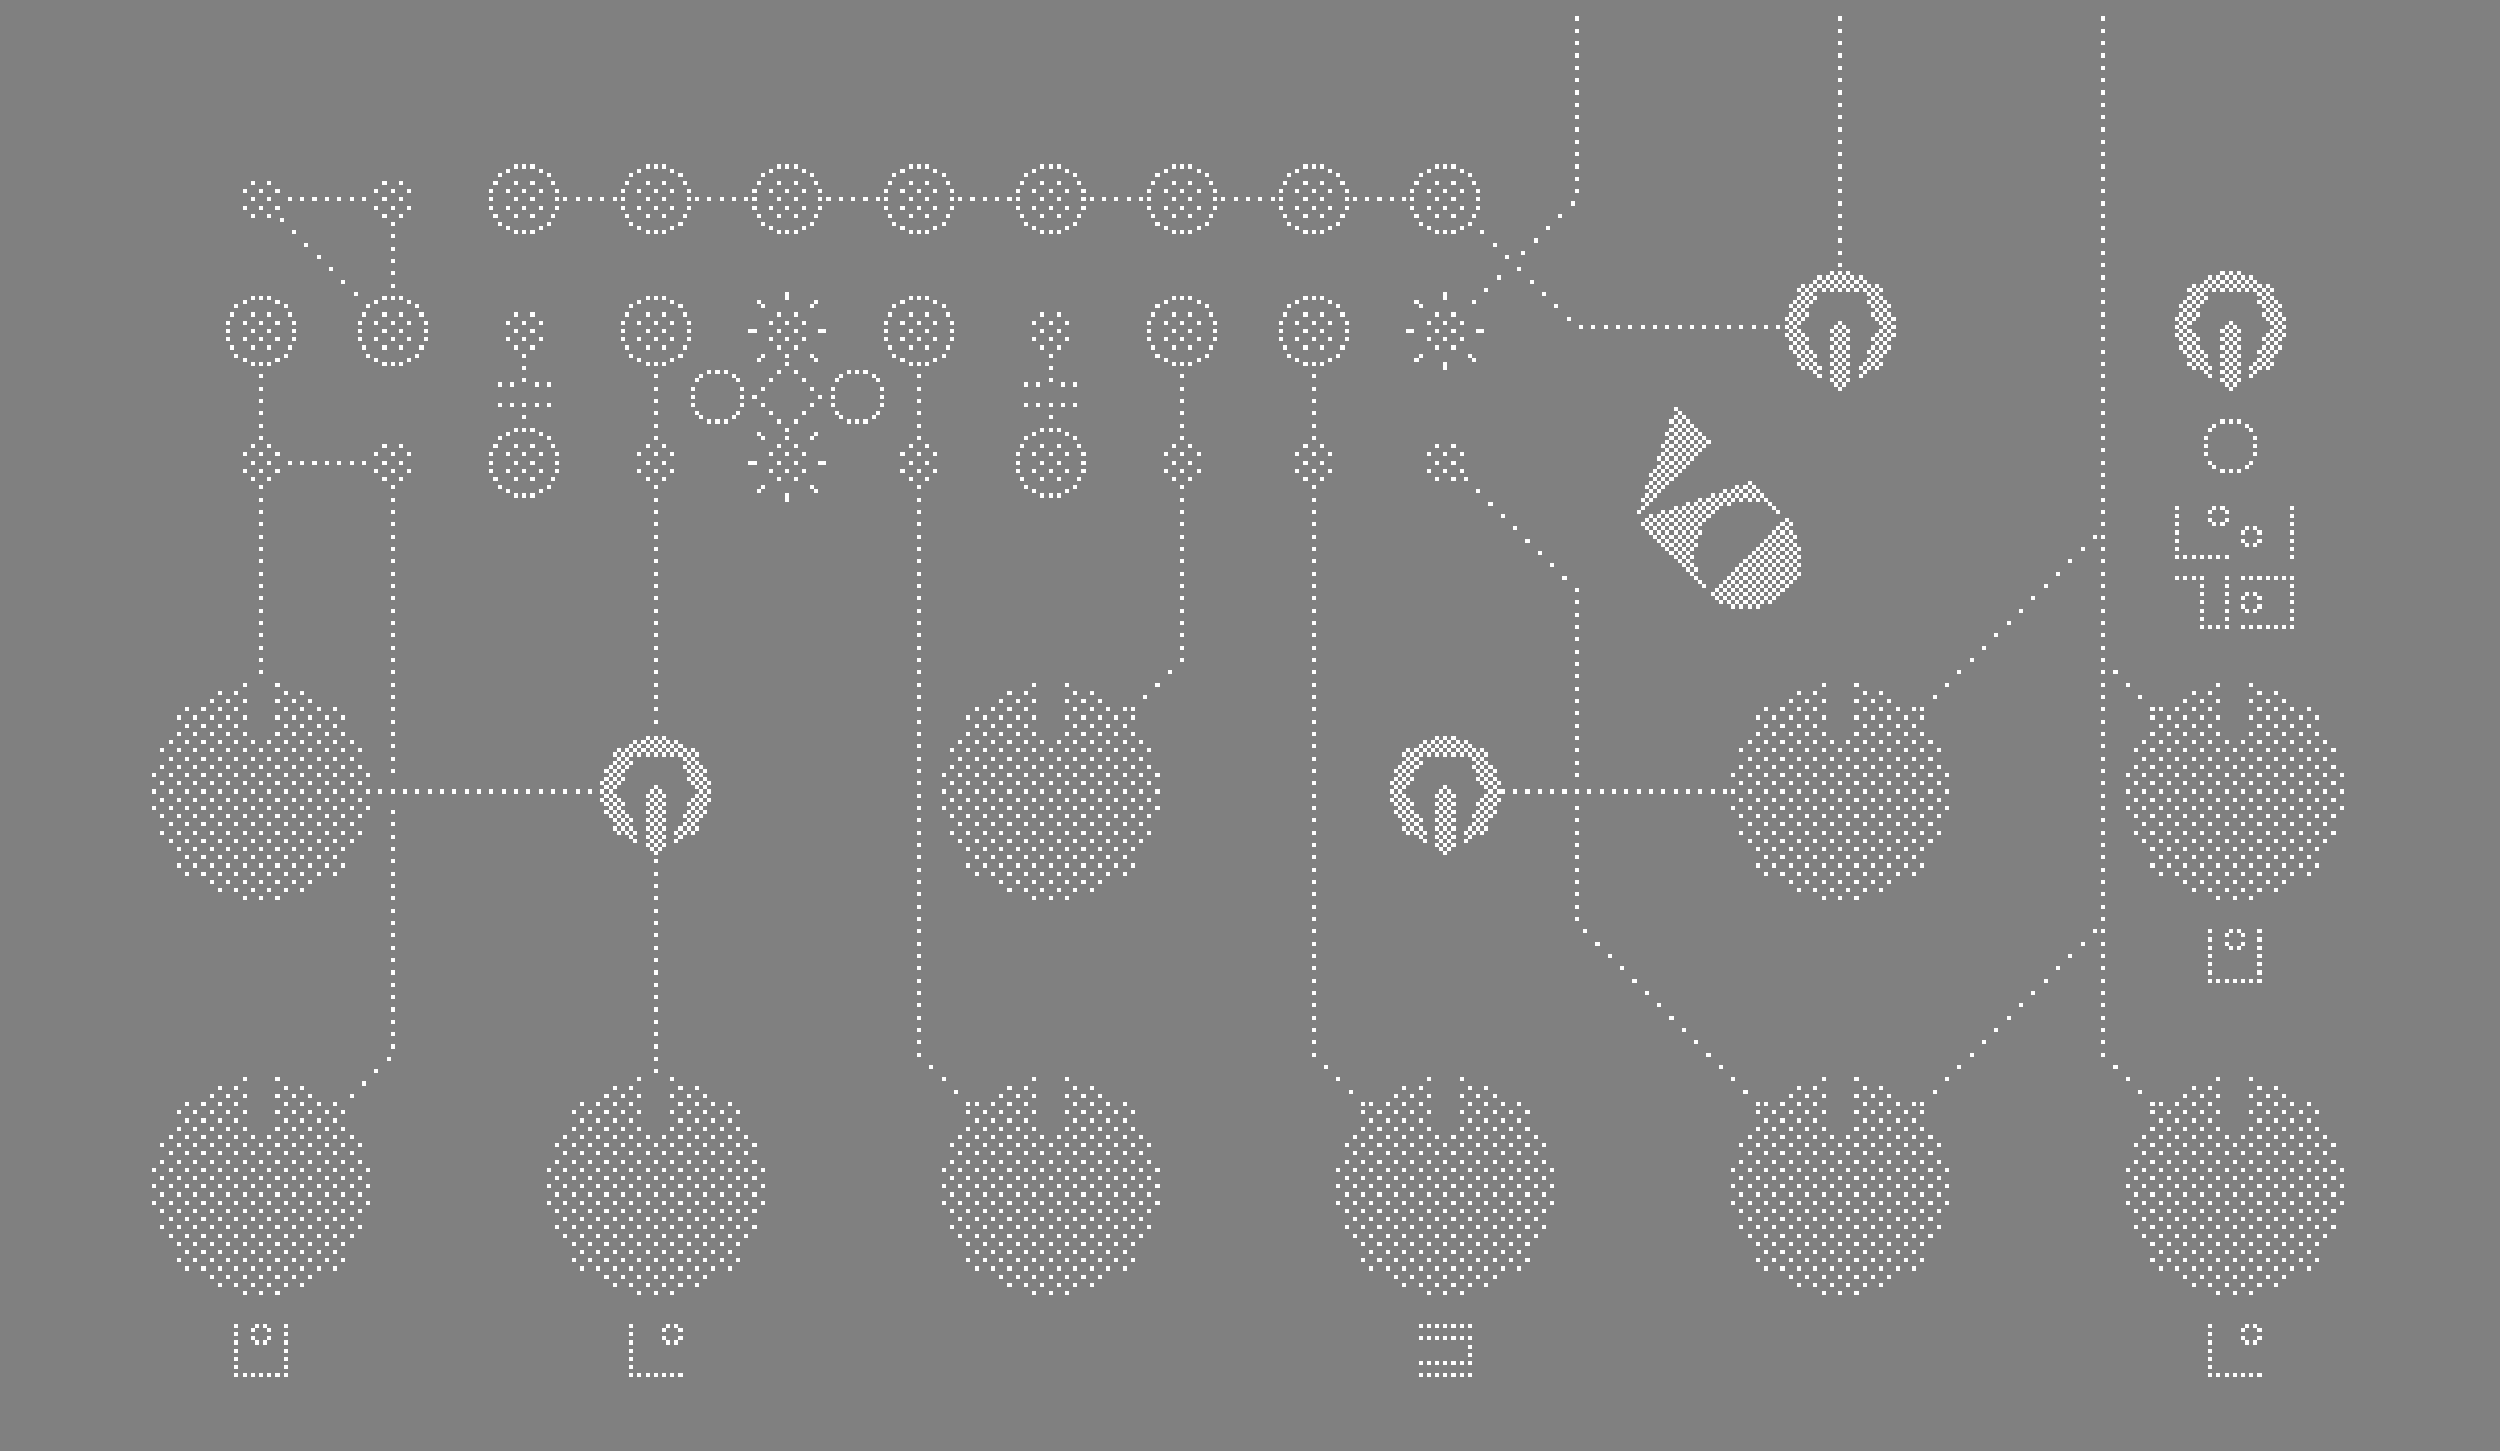 <svg xmlns="http://www.w3.org/2000/svg" viewBox="0 -0.5 608 353" shape-rendering="crispEdges">
<rect x="0" y="-0.5" width="608" height="353" fill="#808080" stroke="none"/>
<path stroke="#ffffff" d="M383 4h1M447 4h1M511 4h1M383 7h1M447 7h1M511 7h1M383 10h1M447 10h1M511 10h1M383 13h1M447 13h1M511 13h1M383 16h1M447 16h1M511 16h1M383 19h1M447 19h1M511 19h1M383 22h1M447 22h1M511 22h1M383 25h1M447 25h1M511 25h1M383 28h1M447 28h1M511 28h1M383 31h1M447 31h1M511 31h1M383 34h1M447 34h1M511 34h1M383 37h1M447 37h1M511 37h1M125 40h1M127 40h1M129 40h1M157 40h1M159 40h1M161 40h1M189 40h1M191 40h1M193 40h1M221 40h1M223 40h1M225 40h1M253 40h1M255 40h1M257 40h1M285 40h1M287 40h1M289 40h1M317 40h1M319 40h1M321 40h1M349 40h1M351 40h1M353 40h1M383 40h1M447 40h1M511 40h1M123 41h1M131 41h1M155 41h1M163 41h1M187 41h1M195 41h1M219 41h1M227 41h1M251 41h1M259 41h1M283 41h1M291 41h1M315 41h1M323 41h1M347 41h1M355 41h1M121 42h1M133 42h1M153 42h1M165 42h1M185 42h1M197 42h1M217 42h1M229 42h1M249 42h1M261 42h1M281 42h1M293 42h1M313 42h1M325 42h1M345 42h1M357 42h1M383 43h1M447 43h1M511 43h1M61 44h1M65 44h1M93 44h1M97 44h1M120 44h1M125 44h1M129 44h1M134 44h1M152 44h1M157 44h1M161 44h1M166 44h1M184 44h1M189 44h1M193 44h1M198 44h1M216 44h1M221 44h1M225 44h1M230 44h1M248 44h1M253 44h1M257 44h1M262 44h1M280 44h1M285 44h1M289 44h1M294 44h1M312 44h1M317 44h1M321 44h1M326 44h1M344 44h1M349 44h1M353 44h1M358 44h1M59 46h1M63 46h1M67 46h1M91 46h1M95 46h1M99 46h1M119 46h1M123 46h1M127 46h1M131 46h1M135 46h1M151 46h1M155 46h1M159 46h1M163 46h1M167 46h1M183 46h1M187 46h1M191 46h1M195 46h1M199 46h1M215 46h1M219 46h1M223 46h1M227 46h1M231 46h1M247 46h1M251 46h1M255 46h1M259 46h1M263 46h1M279 46h1M283 46h1M287 46h1M291 46h1M295 46h1M311 46h1M315 46h1M319 46h1M323 46h1M327 46h1M343 46h1M347 46h1M351 46h1M355 46h1M359 46h1M383 46h1M447 46h1M511 46h1M61 48h1M65 48h1M70 48h1M73 48h1M76 48h1M79 48h1M82 48h1M85 48h1M88 48h1M93 48h1M97 48h1M119 48h1M125 48h1M129 48h1M135 48h1M137 48h1M140 48h1M143 48h1M146 48h1M149 48h1M151 48h1M157 48h1M161 48h1M167 48h1M169 48h1M172 48h1M175 48h1M178 48h1M181 48h1M183 48h1M189 48h1M193 48h1M199 48h1M201 48h1M204 48h1M207 48h1M210 48h1M213 48h1M215 48h1M221 48h1M225 48h1M231 48h1M233 48h1M236 48h1M239 48h1M242 48h1M245 48h1M247 48h1M253 48h1M257 48h1M263 48h1M265 48h1M268 48h1M271 48h1M274 48h1M277 48h1M279 48h1M285 48h1M289 48h1M295 48h1M297 48h1M300 48h1M303 48h1M306 48h1M309 48h1M311 48h1M317 48h1M321 48h1M327 48h1M329 48h1M332 48h1M335 48h1M338 48h1M341 48h1M343 48h1M349 48h1M353 48h1M359 48h1M382 49h1M447 49h1M511 49h1M59 50h1M63 50h1M67 50h1M91 50h1M95 50h1M99 50h1M119 50h1M123 50h1M127 50h1M131 50h1M135 50h1M151 50h1M155 50h1M159 50h1M163 50h1M167 50h1M183 50h1M187 50h1M191 50h1M195 50h1M199 50h1M215 50h1M219 50h1M223 50h1M227 50h1M231 50h1M247 50h1M251 50h1M255 50h1M259 50h1M263 50h1M279 50h1M283 50h1M287 50h1M291 50h1M295 50h1M311 50h1M315 50h1M319 50h1M323 50h1M327 50h1M343 50h1M347 50h1M351 50h1M355 50h1M359 50h1M61 52h1M65 52h1M93 52h1M97 52h1M120 52h1M125 52h1M129 52h1M134 52h1M152 52h1M157 52h1M161 52h1M166 52h1M184 52h1M189 52h1M193 52h1M198 52h1M216 52h1M221 52h1M225 52h1M230 52h1M248 52h1M253 52h1M257 52h1M262 52h1M280 52h1M285 52h1M289 52h1M294 52h1M312 52h1M317 52h1M321 52h1M326 52h1M344 52h1M349 52h1M353 52h1M358 52h1M379 52h1M447 52h1M511 52h1M68 53h1M95 54h1M121 54h1M133 54h1M153 54h1M165 54h1M185 54h1M197 54h1M217 54h1M229 54h1M249 54h1M261 54h1M281 54h1M293 54h1M313 54h1M325 54h1M345 54h1M357 54h1M123 55h1M131 55h1M155 55h1M163 55h1M187 55h1M195 55h1M219 55h1M227 55h1M251 55h1M259 55h1M283 55h1M291 55h1M315 55h1M323 55h1M347 55h1M355 55h1M376 55h1M447 55h1M511 55h1M71 56h1M125 56h1M127 56h1M129 56h1M157 56h1M159 56h1M161 56h1M189 56h1M191 56h1M193 56h1M221 56h1M223 56h1M225 56h1M253 56h1M255 56h1M257 56h1M285 56h1M287 56h1M289 56h1M317 56h1M319 56h1M321 56h1M349 56h1M351 56h1M353 56h1M360 56h1M95 57h1M373 58h1M447 58h1M511 58h1M74 59h1M363 59h1M95 60h1M370 61h1M447 61h1M511 61h1M77 62h1M366 62h1M95 63h1M447 64h1M511 64h1M80 65h1M369 65h1M95 66h1M445 66h1M447 66h1M449 66h1M540 66h1M542 66h1M544 66h1M364 67h1M442 67h1M444 67h1M446 67h1M448 67h1M450 67h1M452 67h1M511 67h1M537 67h1M539 67h1M541 67h1M543 67h1M545 67h1M547 67h1M83 68h1M372 68h1M441 68h1M443 68h1M445 68h1M447 68h1M449 68h1M451 68h1M453 68h1M536 68h1M538 68h1M540 68h1M542 68h1M544 68h1M546 68h1M548 68h1M95 69h1M438 69h1M440 69h1M442 69h1M444 69h1M446 69h1M448 69h1M450 69h1M452 69h1M454 69h1M456 69h1M533 69h1M535 69h1M537 69h1M539 69h1M541 69h1M543 69h1M545 69h1M547 69h1M549 69h1M551 69h1M361 70h1M437 70h1M439 70h1M441 70h1M443 70h1M445 70h1M447 70h1M449 70h1M451 70h1M453 70h1M455 70h1M457 70h1M511 70h1M532 70h1M534 70h1M536 70h1M538 70h1M540 70h1M542 70h1M544 70h1M546 70h1M548 70h1M550 70h1M552 70h1M86 71h1M191 71h1M351 71h1M375 71h1M438 71h1M440 71h1M454 71h1M456 71h1M533 71h1M535 71h1M549 71h1M551 71h1M61 72h1M63 72h1M65 72h1M93 72h1M95 72h1M97 72h1M157 72h1M159 72h1M161 72h1M191 72h1M221 72h1M223 72h1M225 72h1M285 72h1M287 72h1M289 72h1M317 72h1M319 72h1M321 72h1M351 72h1M437 72h1M439 72h1M441 72h1M455 72h1M457 72h1M532 72h1M534 72h1M536 72h1M550 72h1M552 72h1M59 73h1M67 73h1M91 73h1M99 73h1M155 73h1M163 73h1M184 73h1M198 73h1M219 73h1M227 73h1M283 73h1M291 73h1M315 73h1M323 73h1M344 73h1M358 73h1M436 73h1M438 73h1M440 73h1M454 73h1M456 73h1M458 73h1M511 73h1M531 73h1M533 73h1M535 73h1M549 73h1M551 73h1M553 73h1M57 74h1M69 74h1M89 74h1M101 74h1M153 74h1M165 74h1M185 74h1M197 74h1M217 74h1M229 74h1M281 74h1M293 74h1M313 74h1M325 74h1M345 74h1M378 74h1M435 74h1M437 74h1M439 74h1M455 74h1M457 74h1M459 74h1M530 74h1M532 74h1M534 74h1M550 74h1M552 74h1M554 74h1M436 75h1M438 75h1M456 75h1M458 75h1M531 75h1M533 75h1M551 75h1M553 75h1M56 76h1M61 76h1M65 76h1M70 76h1M88 76h1M93 76h1M97 76h1M102 76h1M125 76h1M129 76h1M152 76h1M157 76h1M161 76h1M166 76h1M189 76h1M193 76h1M216 76h1M221 76h1M225 76h1M230 76h1M253 76h1M257 76h1M280 76h1M285 76h1M289 76h1M294 76h1M312 76h1M317 76h1M321 76h1M326 76h1M349 76h1M353 76h1M435 76h1M437 76h1M439 76h1M455 76h1M457 76h1M459 76h1M511 76h1M530 76h1M532 76h1M534 76h1M550 76h1M552 76h1M554 76h1M381 77h1M434 77h1M436 77h1M438 77h1M456 77h1M458 77h1M460 77h1M529 77h1M531 77h1M533 77h1M551 77h1M553 77h1M555 77h1M55 78h1M59 78h1M63 78h1M67 78h1M71 78h1M87 78h1M91 78h1M95 78h1M99 78h1M103 78h1M123 78h1M127 78h1M131 78h1M151 78h1M155 78h1M159 78h1M163 78h1M167 78h1M187 78h1M191 78h1M195 78h1M215 78h1M219 78h1M223 78h1M227 78h1M231 78h1M251 78h1M255 78h1M259 78h1M279 78h1M283 78h1M287 78h1M291 78h1M295 78h1M311 78h1M315 78h1M319 78h1M323 78h1M327 78h1M347 78h1M351 78h1M355 78h1M435 78h1M437 78h1M447 78h1M457 78h1M459 78h1M530 78h1M532 78h1M542 78h1M552 78h1M554 78h1M384 79h1M387 79h1M390 79h1M393 79h1M396 79h1M399 79h1M402 79h1M405 79h1M408 79h1M411 79h1M414 79h1M417 79h1M420 79h1M423 79h1M426 79h1M429 79h1M432 79h1M434 79h1M436 79h1M446 79h1M448 79h1M458 79h1M460 79h1M511 79h1M529 79h1M531 79h1M541 79h1M543 79h1M553 79h1M555 79h1M55 80h1M61 80h1M65 80h1M71 80h1M87 80h1M93 80h1M97 80h1M103 80h1M125 80h1M129 80h1M151 80h1M157 80h1M161 80h1M167 80h1M182 80h2M189 80h1M193 80h1M199 80h2M215 80h1M221 80h1M225 80h1M231 80h1M253 80h1M257 80h1M279 80h1M285 80h1M289 80h1M295 80h1M311 80h1M317 80h1M321 80h1M327 80h1M342 80h2M349 80h1M353 80h1M359 80h2M435 80h1M437 80h1M445 80h1M447 80h1M449 80h1M457 80h1M459 80h1M530 80h1M532 80h1M540 80h1M542 80h1M544 80h1M552 80h1M554 80h1M434 81h1M436 81h1M438 81h1M446 81h1M448 81h1M456 81h1M458 81h1M460 81h1M529 81h1M531 81h1M533 81h1M541 81h1M543 81h1M551 81h1M553 81h1M555 81h1M55 82h1M59 82h1M63 82h1M67 82h1M71 82h1M87 82h1M91 82h1M95 82h1M99 82h1M103 82h1M123 82h1M127 82h1M131 82h1M151 82h1M155 82h1M159 82h1M163 82h1M167 82h1M187 82h1M191 82h1M195 82h1M215 82h1M219 82h1M223 82h1M227 82h1M231 82h1M251 82h1M255 82h1M259 82h1M279 82h1M283 82h1M287 82h1M291 82h1M295 82h1M311 82h1M315 82h1M319 82h1M323 82h1M327 82h1M347 82h1M351 82h1M355 82h1M435 82h1M437 82h1M439 82h1M445 82h1M447 82h1M449 82h1M455 82h1M457 82h1M459 82h1M511 82h1M530 82h1M532 82h1M534 82h1M540 82h1M542 82h1M544 82h1M550 82h1M552 82h1M554 82h1M436 83h1M438 83h1M446 83h1M448 83h1M456 83h1M458 83h1M531 83h1M533 83h1M541 83h1M543 83h1M551 83h1M553 83h1M56 84h1M61 84h1M65 84h1M70 84h1M88 84h1M93 84h1M97 84h1M102 84h1M125 84h1M129 84h1M152 84h1M157 84h1M161 84h1M166 84h1M189 84h1M193 84h1M216 84h1M221 84h1M225 84h1M230 84h1M253 84h1M257 84h1M280 84h1M285 84h1M289 84h1M294 84h1M312 84h1M317 84h1M321 84h1M326 84h1M349 84h1M353 84h1M435 84h1M437 84h1M439 84h1M445 84h1M447 84h1M449 84h1M455 84h1M457 84h1M459 84h1M530 84h1M532 84h1M534 84h1M540 84h1M542 84h1M544 84h1M550 84h1M552 84h1M554 84h1M436 85h1M438 85h1M440 85h1M446 85h1M448 85h1M454 85h1M456 85h1M458 85h1M511 85h1M531 85h1M533 85h1M535 85h1M541 85h1M543 85h1M549 85h1M551 85h1M553 85h1M57 86h1M69 86h1M89 86h1M101 86h1M127 86h1M153 86h1M165 86h1M185 86h1M191 86h1M197 86h1M217 86h1M229 86h1M255 86h1M281 86h1M293 86h1M313 86h1M325 86h1M345 86h1M357 86h1M437 86h1M439 86h1M441 86h1M445 86h1M447 86h1M449 86h1M455 86h1M457 86h1M532 86h1M534 86h1M536 86h1M540 86h1M542 86h1M544 86h1M550 86h1M552 86h1M59 87h1M67 87h1M91 87h1M99 87h1M155 87h1M163 87h1M184 87h1M198 87h1M219 87h1M227 87h1M283 87h1M291 87h1M315 87h1M323 87h1M344 87h1M358 87h1M438 87h1M440 87h1M446 87h1M448 87h1M454 87h1M456 87h1M533 87h1M535 87h1M541 87h1M543 87h1M549 87h1M551 87h1M61 88h1M63 88h1M65 88h1M93 88h1M95 88h1M97 88h1M157 88h1M159 88h1M161 88h1M191 88h1M221 88h1M223 88h1M225 88h1M285 88h1M287 88h1M289 88h1M317 88h1M319 88h1M321 88h1M351 88h1M437 88h1M439 88h1M441 88h1M445 88h1M447 88h1M449 88h1M453 88h1M455 88h1M457 88h1M511 88h1M532 88h1M534 88h1M536 88h1M540 88h1M542 88h1M544 88h1M548 88h1M550 88h1M552 88h1M127 89h1M255 89h1M351 89h1M438 89h1M440 89h1M442 89h1M446 89h1M448 89h1M452 89h1M454 89h1M456 89h1M533 89h1M535 89h1M537 89h1M541 89h1M543 89h1M547 89h1M549 89h1M551 89h1M172 90h1M174 90h1M176 90h1M189 90h1M193 90h1M206 90h1M208 90h1M210 90h1M441 90h1M445 90h1M447 90h1M449 90h1M453 90h1M536 90h1M540 90h1M542 90h1M544 90h1M548 90h1M63 91h1M159 91h1M170 91h1M178 91h1M204 91h1M212 91h1M223 91h1M287 91h1M319 91h1M442 91h1M446 91h1M448 91h1M452 91h1M511 91h1M537 91h1M541 91h1M543 91h1M547 91h1M127 92h1M169 92h1M179 92h1M187 92h1M195 92h1M203 92h1M213 92h1M255 92h1M445 92h1M447 92h1M449 92h1M540 92h1M542 92h1M544 92h1M121 93h1M124 93h1M130 93h1M133 93h1M249 93h1M252 93h1M258 93h1M261 93h1M446 93h1M448 93h1M541 93h1M543 93h1M63 94h1M159 94h1M168 94h1M180 94h1M185 94h1M197 94h1M202 94h1M214 94h1M223 94h1M287 94h1M319 94h1M447 94h1M511 94h1M542 94h1M168 96h1M180 96h1M183 96h1M199 96h1M202 96h1M214 96h1M63 97h1M159 97h1M223 97h1M287 97h1M319 97h1M511 97h1M121 98h1M124 98h1M127 98h1M130 98h1M133 98h1M168 98h1M180 98h1M185 98h1M197 98h1M202 98h1M214 98h1M249 98h1M252 98h1M255 98h1M258 98h1M261 98h1M407 99h1M63 100h1M159 100h1M169 100h1M179 100h1M187 100h1M195 100h1M203 100h1M213 100h1M223 100h1M287 100h1M319 100h1M408 100h1M511 100h1M127 101h1M170 101h1M178 101h1M204 101h1M212 101h1M255 101h1M407 101h1M409 101h1M172 102h1M174 102h1M176 102h1M189 102h1M193 102h1M206 102h1M208 102h1M210 102h1M406 102h1M408 102h1M410 102h1M540 102h1M542 102h1M544 102h1M63 103h1M159 103h1M223 103h1M287 103h1M319 103h1M407 103h1M409 103h1M411 103h1M511 103h1M538 103h1M546 103h1M125 104h1M127 104h1M129 104h1M191 104h1M253 104h1M255 104h1M257 104h1M406 104h1M408 104h1M410 104h1M412 104h1M537 104h1M547 104h1M123 105h1M131 105h1M184 105h1M198 105h1M251 105h1M259 105h1M405 105h1M407 105h1M409 105h1M411 105h1M413 105h1M63 106h1M121 106h1M133 106h1M159 106h1M185 106h1M191 106h1M197 106h1M223 106h1M249 106h1M261 106h1M287 106h1M319 106h1M406 106h1M408 106h1M410 106h1M412 106h1M414 106h1M511 106h1M536 106h1M548 106h1M405 107h1M407 107h1M409 107h1M411 107h1M413 107h1M415 107h1M61 108h1M65 108h1M93 108h1M97 108h1M120 108h1M125 108h1M129 108h1M134 108h1M157 108h1M161 108h1M189 108h1M193 108h1M221 108h1M225 108h1M248 108h1M253 108h1M257 108h1M262 108h1M285 108h1M289 108h1M317 108h1M321 108h1M349 108h1M353 108h1M404 108h1M406 108h1M408 108h1M410 108h1M412 108h1M414 108h1M536 108h1M548 108h1M405 109h1M407 109h1M409 109h1M411 109h1M413 109h1M511 109h1M59 110h1M63 110h1M67 110h1M91 110h1M95 110h1M99 110h1M119 110h1M123 110h1M127 110h1M131 110h1M135 110h1M155 110h1M159 110h1M163 110h1M187 110h1M191 110h1M195 110h1M219 110h1M223 110h1M227 110h1M247 110h1M251 110h1M255 110h1M259 110h1M263 110h1M283 110h1M287 110h1M291 110h1M315 110h1M319 110h1M323 110h1M347 110h1M351 110h1M355 110h1M404 110h1M406 110h1M408 110h1M410 110h1M412 110h1M536 110h1M548 110h1M403 111h1M405 111h1M407 111h1M409 111h1M411 111h1M61 112h1M65 112h1M70 112h1M73 112h1M76 112h1M79 112h1M82 112h1M85 112h1M88 112h1M93 112h1M97 112h1M119 112h1M125 112h1M129 112h1M135 112h1M157 112h1M161 112h1M182 112h2M189 112h1M193 112h1M199 112h2M221 112h1M225 112h1M247 112h1M253 112h1M257 112h1M263 112h1M285 112h1M289 112h1M317 112h1M321 112h1M349 112h1M353 112h1M404 112h1M406 112h1M408 112h1M410 112h1M511 112h1M537 112h1M547 112h1M403 113h1M405 113h1M407 113h1M409 113h1M538 113h1M546 113h1M59 114h1M63 114h1M67 114h1M91 114h1M95 114h1M99 114h1M119 114h1M123 114h1M127 114h1M131 114h1M135 114h1M155 114h1M159 114h1M163 114h1M187 114h1M191 114h1M195 114h1M219 114h1M223 114h1M227 114h1M247 114h1M251 114h1M255 114h1M259 114h1M263 114h1M283 114h1M287 114h1M291 114h1M315 114h1M319 114h1M323 114h1M347 114h1M351 114h1M355 114h1M402 114h1M404 114h1M406 114h1M408 114h1M540 114h1M542 114h1M544 114h1M401 115h1M403 115h1M405 115h1M407 115h1M511 115h1M61 116h1M65 116h1M93 116h1M97 116h1M120 116h1M125 116h1M129 116h1M134 116h1M157 116h1M161 116h1M189 116h1M193 116h1M221 116h1M225 116h1M248 116h1M253 116h1M257 116h1M262 116h1M285 116h1M289 116h1M317 116h1M321 116h1M349 116h1M353 116h1M356 116h1M402 116h1M404 116h1M406 116h1M401 117h1M403 117h1M405 117h1M425 117h1M63 118h1M95 118h1M121 118h1M133 118h1M159 118h1M185 118h1M197 118h1M223 118h1M249 118h1M261 118h1M287 118h1M319 118h1M400 118h1M402 118h1M404 118h1M422 118h1M424 118h1M426 118h1M511 118h1M123 119h1M131 119h1M184 119h1M198 119h1M251 119h1M259 119h1M359 119h1M401 119h1M403 119h1M419 119h1M421 119h1M423 119h1M425 119h1M427 119h1M125 120h1M127 120h1M129 120h1M191 120h1M253 120h1M255 120h1M257 120h1M400 120h1M402 120h1M416 120h1M418 120h1M420 120h1M422 120h1M424 120h1M426 120h1M428 120h1M63 121h1M95 121h1M159 121h1M191 121h1M223 121h1M287 121h1M319 121h1M399 121h1M401 121h1M413 121h1M415 121h1M417 121h1M419 121h1M421 121h1M423 121h1M425 121h1M427 121h1M429 121h1M511 121h1M362 122h1M400 122h1M410 122h1M412 122h1M414 122h1M416 122h1M418 122h1M420 122h1M430 122h1M399 123h1M407 123h1M409 123h1M411 123h1M413 123h1M415 123h1M417 123h1M431 123h1M529 123h1M538 123h1M540 123h1M557 123h1M63 124h1M95 124h1M159 124h1M223 124h1M287 124h1M319 124h1M398 124h1M404 124h1M406 124h1M408 124h1M410 124h1M412 124h1M414 124h1M416 124h1M432 124h1M511 124h1M537 124h1M541 124h1M365 125h1M401 125h1M403 125h1M405 125h1M407 125h1M409 125h1M411 125h1M413 125h1M415 125h1M529 125h1M557 125h1M400 126h1M402 126h1M404 126h1M406 126h1M408 126h1M410 126h1M412 126h1M414 126h1M434 126h1M537 126h1M541 126h1M63 127h1M95 127h1M159 127h1M223 127h1M287 127h1M319 127h1M399 127h1M401 127h1M403 127h1M405 127h1M407 127h1M409 127h1M411 127h1M413 127h1M433 127h1M435 127h1M511 127h1M529 127h1M538 127h1M540 127h1M557 127h1M368 128h1M400 128h1M402 128h1M404 128h1M406 128h1M408 128h1M410 128h1M412 128h1M432 128h1M434 128h1M546 128h1M548 128h1M401 129h1M403 129h1M405 129h1M407 129h1M409 129h1M411 129h1M413 129h1M431 129h1M433 129h1M435 129h1M529 129h1M545 129h1M549 129h1M557 129h1M63 130h1M95 130h1M159 130h1M223 130h1M287 130h1M319 130h1M402 130h1M404 130h1M406 130h1M408 130h1M410 130h1M412 130h1M430 130h1M432 130h1M434 130h1M436 130h1M509 130h1M511 130h1M371 131h1M403 131h1M405 131h1M407 131h1M409 131h1M411 131h1M429 131h1M431 131h1M433 131h1M435 131h1M529 131h1M545 131h1M549 131h1M557 131h1M404 132h1M406 132h1M408 132h1M410 132h1M412 132h1M428 132h1M430 132h1M432 132h1M434 132h1M436 132h1M546 132h1M548 132h1M63 133h1M95 133h1M159 133h1M223 133h1M287 133h1M319 133h1M405 133h1M407 133h1M409 133h1M411 133h1M427 133h1M429 133h1M431 133h1M433 133h1M435 133h1M437 133h1M506 133h1M511 133h1M529 133h1M557 133h1M374 134h1M406 134h1M408 134h1M410 134h1M426 134h1M428 134h1M430 134h1M432 134h1M434 134h1M436 134h1M407 135h1M409 135h1M411 135h1M425 135h1M427 135h1M429 135h1M431 135h1M433 135h1M435 135h1M437 135h1M529 135h1M531 135h1M533 135h1M535 135h1M537 135h1M539 135h1M541 135h1M557 135h1M63 136h1M95 136h1M159 136h1M223 136h1M287 136h1M319 136h1M408 136h1M410 136h1M424 136h1M426 136h1M428 136h1M430 136h1M432 136h1M434 136h1M436 136h1M503 136h1M511 136h1M377 137h1M409 137h1M411 137h1M423 137h1M425 137h1M427 137h1M429 137h1M431 137h1M433 137h1M435 137h1M437 137h1M410 138h1M412 138h1M422 138h1M424 138h1M426 138h1M428 138h1M430 138h1M432 138h1M434 138h1M436 138h1M63 139h1M95 139h1M159 139h1M223 139h1M287 139h1M319 139h1M411 139h1M421 139h1M423 139h1M425 139h1M427 139h1M429 139h1M431 139h1M433 139h1M435 139h1M437 139h1M500 139h1M511 139h1M380 140h1M412 140h1M420 140h1M422 140h1M424 140h1M426 140h1M428 140h1M430 140h1M432 140h1M434 140h1M436 140h1M529 140h1M531 140h1M533 140h1M535 140h1M541 140h1M545 140h1M547 140h1M549 140h1M551 140h1M553 140h1M555 140h1M557 140h1M413 141h1M419 141h1M421 141h1M423 141h1M425 141h1M427 141h1M429 141h1M431 141h1M433 141h1M435 141h1M63 142h1M95 142h1M159 142h1M223 142h1M287 142h1M319 142h1M414 142h1M418 142h1M420 142h1M422 142h1M424 142h1M426 142h1M428 142h1M430 142h1M432 142h1M434 142h1M497 142h1M511 142h1M535 142h1M541 142h1M557 142h1M383 143h1M417 143h1M419 143h1M421 143h1M423 143h1M425 143h1M427 143h1M429 143h1M431 143h1M433 143h1M416 144h1M418 144h1M420 144h1M422 144h1M424 144h1M426 144h1M428 144h1M430 144h1M432 144h1M535 144h1M541 144h1M546 144h1M548 144h1M557 144h1M63 145h1M95 145h1M159 145h1M223 145h1M287 145h1M319 145h1M417 145h1M419 145h1M421 145h1M423 145h1M425 145h1M427 145h1M429 145h1M431 145h1M494 145h1M511 145h1M545 145h1M549 145h1M383 146h1M418 146h1M420 146h1M422 146h1M424 146h1M426 146h1M428 146h1M430 146h1M535 146h1M541 146h1M557 146h1M421 147h1M423 147h1M425 147h1M427 147h1M545 147h1M549 147h1M63 148h1M95 148h1M159 148h1M223 148h1M287 148h1M319 148h1M491 148h1M511 148h1M535 148h1M541 148h1M546 148h1M548 148h1M557 148h1M383 149h1M535 150h1M541 150h1M557 150h1M63 151h1M95 151h1M159 151h1M223 151h1M287 151h1M319 151h1M488 151h1M511 151h1M383 152h1M535 152h1M537 152h1M539 152h1M541 152h1M545 152h1M547 152h1M549 152h1M551 152h1M553 152h1M555 152h1M557 152h1M63 154h1M95 154h1M159 154h1M223 154h1M287 154h1M319 154h1M485 154h1M511 154h1M383 155h1M63 157h1M95 157h1M159 157h1M223 157h1M287 157h1M319 157h1M482 157h1M511 157h1M383 158h1M63 160h1M95 160h1M159 160h1M223 160h1M287 160h1M319 160h1M479 160h1M511 160h1M383 161h1M63 163h1M95 163h1M159 163h1M223 163h1M284 163h1M319 163h1M476 163h1M511 163h1M514 163h1M383 164h1M59 166h1M67 166h1M95 166h1M159 166h1M223 166h1M251 166h1M259 166h1M281 166h1M319 166h1M443 166h1M451 166h1M473 166h1M511 166h1M517 166h1M539 166h1M547 166h1M383 167h1M53 168h1M57 168h1M69 168h1M73 168h1M245 168h1M249 168h1M261 168h1M265 168h1M437 168h1M441 168h1M453 168h1M457 168h1M533 168h1M537 168h1M549 168h1M553 168h1M95 169h1M159 169h1M223 169h1M278 169h1M319 169h1M470 169h1M511 169h1M520 169h1M51 170h1M55 170h1M59 170h1M67 170h1M71 170h1M75 170h1M243 170h1M247 170h1M251 170h1M259 170h1M263 170h1M267 170h1M383 170h1M435 170h1M439 170h1M443 170h1M451 170h1M455 170h1M459 170h1M531 170h1M535 170h1M539 170h1M547 170h1M551 170h1M555 170h1M45 172h1M49 172h1M53 172h1M57 172h1M69 172h1M73 172h1M77 172h1M81 172h1M95 172h1M159 172h1M223 172h1M237 172h1M241 172h1M245 172h1M249 172h1M261 172h1M265 172h1M269 172h1M273 172h1M275 172h1M319 172h1M429 172h1M433 172h1M437 172h1M441 172h1M453 172h1M457 172h1M461 172h1M465 172h1M467 172h1M511 172h1M523 172h1M525 172h1M529 172h1M533 172h1M537 172h1M549 172h1M553 172h1M557 172h1M561 172h1M383 173h1M43 174h1M47 174h1M51 174h1M55 174h1M59 174h1M67 174h1M71 174h1M75 174h1M79 174h1M83 174h1M235 174h1M239 174h1M243 174h1M247 174h1M251 174h1M259 174h1M263 174h1M267 174h1M271 174h1M275 174h1M427 174h1M431 174h1M435 174h1M439 174h1M443 174h1M451 174h1M455 174h1M459 174h1M463 174h1M467 174h1M523 174h1M527 174h1M531 174h1M535 174h1M539 174h1M547 174h1M551 174h1M555 174h1M559 174h1M563 174h1M95 175h1M159 175h1M223 175h1M319 175h1M511 175h1M45 176h1M49 176h1M53 176h1M57 176h1M69 176h1M73 176h1M77 176h1M81 176h1M237 176h1M241 176h1M245 176h1M249 176h1M261 176h1M265 176h1M269 176h1M273 176h1M383 176h1M429 176h1M433 176h1M437 176h1M441 176h1M453 176h1M457 176h1M461 176h1M465 176h1M525 176h1M529 176h1M533 176h1M537 176h1M549 176h1M553 176h1M557 176h1M561 176h1M43 178h1M47 178h1M51 178h1M55 178h1M59 178h1M67 178h1M71 178h1M75 178h1M79 178h1M83 178h1M95 178h1M223 178h1M235 178h1M239 178h1M243 178h1M247 178h1M251 178h1M259 178h1M263 178h1M267 178h1M271 178h1M275 178h1M319 178h1M427 178h1M431 178h1M435 178h1M439 178h1M443 178h1M451 178h1M455 178h1M459 178h1M463 178h1M467 178h1M511 178h1M523 178h1M527 178h1M531 178h1M535 178h1M539 178h1M547 178h1M551 178h1M555 178h1M559 178h1M563 178h1M157 179h1M159 179h1M161 179h1M349 179h1M351 179h1M353 179h1M383 179h1M41 180h1M45 180h1M49 180h1M53 180h1M57 180h1M61 180h1M65 180h1M69 180h1M73 180h1M77 180h1M81 180h1M85 180h1M154 180h1M156 180h1M158 180h1M160 180h1M162 180h1M164 180h1M233 180h1M237 180h1M241 180h1M245 180h1M249 180h1M253 180h1M257 180h1M261 180h1M265 180h1M269 180h1M273 180h1M277 180h1M346 180h1M348 180h1M350 180h1M352 180h1M354 180h1M356 180h1M425 180h1M429 180h1M433 180h1M437 180h1M441 180h1M445 180h1M449 180h1M453 180h1M457 180h1M461 180h1M465 180h1M469 180h1M521 180h1M525 180h1M529 180h1M533 180h1M537 180h1M541 180h1M545 180h1M549 180h1M553 180h1M557 180h1M561 180h1M565 180h1M95 181h1M153 181h1M155 181h1M157 181h1M159 181h1M161 181h1M163 181h1M165 181h1M223 181h1M319 181h1M345 181h1M347 181h1M349 181h1M351 181h1M353 181h1M355 181h1M357 181h1M511 181h1M39 182h1M43 182h1M47 182h1M51 182h1M55 182h1M59 182h1M63 182h1M67 182h1M71 182h1M75 182h1M79 182h1M83 182h1M87 182h1M150 182h1M152 182h1M154 182h1M156 182h1M158 182h1M160 182h1M162 182h1M164 182h1M166 182h1M168 182h1M231 182h1M235 182h1M239 182h1M243 182h1M247 182h1M251 182h1M255 182h1M259 182h1M263 182h1M267 182h1M271 182h1M275 182h1M279 182h1M342 182h1M344 182h1M346 182h1M348 182h1M350 182h1M352 182h1M354 182h1M356 182h1M358 182h1M360 182h1M383 182h1M423 182h1M427 182h1M431 182h1M435 182h1M439 182h1M443 182h1M447 182h1M451 182h1M455 182h1M459 182h1M463 182h1M467 182h1M471 182h1M519 182h1M523 182h1M527 182h1M531 182h1M535 182h1M539 182h1M543 182h1M547 182h1M551 182h1M555 182h1M559 182h1M563 182h1M567 182h1M149 183h1M151 183h1M153 183h1M155 183h1M157 183h1M159 183h1M161 183h1M163 183h1M165 183h1M167 183h1M169 183h1M341 183h1M343 183h1M345 183h1M347 183h1M349 183h1M351 183h1M353 183h1M355 183h1M357 183h1M359 183h1M361 183h1M41 184h1M45 184h1M49 184h1M53 184h1M57 184h1M61 184h1M65 184h1M69 184h1M73 184h1M77 184h1M81 184h1M85 184h1M95 184h1M150 184h1M152 184h1M166 184h1M168 184h1M223 184h1M233 184h1M237 184h1M241 184h1M245 184h1M249 184h1M253 184h1M257 184h1M261 184h1M265 184h1M269 184h1M273 184h1M277 184h1M319 184h1M342 184h1M344 184h1M358 184h1M360 184h1M425 184h1M429 184h1M433 184h1M437 184h1M441 184h1M445 184h1M449 184h1M453 184h1M457 184h1M461 184h1M465 184h1M469 184h1M511 184h1M521 184h1M525 184h1M529 184h1M533 184h1M537 184h1M541 184h1M545 184h1M549 184h1M553 184h1M557 184h1M561 184h1M565 184h1M149 185h1M151 185h1M153 185h1M167 185h1M169 185h1M341 185h1M343 185h1M345 185h1M359 185h1M361 185h1M383 185h1M39 186h1M43 186h1M47 186h1M51 186h1M55 186h1M59 186h1M63 186h1M67 186h1M71 186h1M75 186h1M79 186h1M83 186h1M87 186h1M148 186h1M150 186h1M152 186h1M166 186h1M168 186h1M170 186h1M231 186h1M235 186h1M239 186h1M243 186h1M247 186h1M251 186h1M255 186h1M259 186h1M263 186h1M267 186h1M271 186h1M275 186h1M279 186h1M340 186h1M342 186h1M344 186h1M358 186h1M360 186h1M362 186h1M423 186h1M427 186h1M431 186h1M435 186h1M439 186h1M443 186h1M447 186h1M451 186h1M455 186h1M459 186h1M463 186h1M467 186h1M471 186h1M519 186h1M523 186h1M527 186h1M531 186h1M535 186h1M539 186h1M543 186h1M547 186h1M551 186h1M555 186h1M559 186h1M563 186h1M567 186h1M95 187h1M147 187h1M149 187h1M151 187h1M167 187h1M169 187h1M171 187h1M223 187h1M319 187h1M339 187h1M341 187h1M343 187h1M359 187h1M361 187h1M363 187h1M511 187h1M37 188h1M41 188h1M45 188h1M49 188h1M53 188h1M57 188h1M61 188h1M65 188h1M69 188h1M73 188h1M77 188h1M81 188h1M85 188h1M89 188h1M148 188h1M150 188h1M168 188h1M170 188h1M229 188h1M233 188h1M237 188h1M241 188h1M245 188h1M249 188h1M253 188h1M257 188h1M261 188h1M265 188h1M269 188h1M273 188h1M277 188h1M281 188h1M340 188h1M342 188h1M360 188h1M362 188h1M383 188h1M421 188h1M425 188h1M429 188h1M433 188h1M437 188h1M441 188h1M445 188h1M449 188h1M453 188h1M457 188h1M461 188h1M465 188h1M469 188h1M473 188h1M517 188h1M521 188h1M525 188h1M529 188h1M533 188h1M537 188h1M541 188h1M545 188h1M549 188h1M553 188h1M557 188h1M561 188h1M565 188h1M569 188h1M147 189h1M149 189h1M151 189h1M167 189h1M169 189h1M171 189h1M339 189h1M341 189h1M343 189h1M359 189h1M361 189h1M363 189h1M39 190h1M43 190h1M47 190h1M51 190h1M55 190h1M59 190h1M63 190h1M67 190h1M71 190h1M75 190h1M79 190h1M83 190h1M87 190h1M146 190h1M148 190h1M150 190h1M168 190h1M170 190h1M172 190h1M223 190h1M231 190h1M235 190h1M239 190h1M243 190h1M247 190h1M251 190h1M255 190h1M259 190h1M263 190h1M267 190h1M271 190h1M275 190h1M279 190h1M319 190h1M338 190h1M340 190h1M342 190h1M360 190h1M362 190h1M364 190h1M423 190h1M427 190h1M431 190h1M435 190h1M439 190h1M443 190h1M447 190h1M451 190h1M455 190h1M459 190h1M463 190h1M467 190h1M471 190h1M511 190h1M519 190h1M523 190h1M527 190h1M531 190h1M535 190h1M539 190h1M543 190h1M547 190h1M551 190h1M555 190h1M559 190h1M563 190h1M567 190h1M147 191h1M149 191h1M159 191h1M169 191h1M171 191h1M339 191h1M341 191h1M351 191h1M361 191h1M363 191h1M37 192h1M41 192h1M45 192h1M49 192h1M53 192h1M57 192h1M61 192h1M65 192h1M69 192h1M73 192h1M77 192h1M81 192h1M85 192h1M89 192h1M92 192h1M95 192h1M98 192h1M101 192h1M104 192h1M107 192h1M110 192h1M113 192h1M116 192h1M119 192h1M122 192h1M125 192h1M128 192h1M131 192h1M134 192h1M137 192h1M140 192h1M143 192h1M146 192h1M148 192h1M158 192h1M160 192h1M170 192h1M172 192h1M229 192h1M233 192h1M237 192h1M241 192h1M245 192h1M249 192h1M253 192h1M257 192h1M261 192h1M265 192h1M269 192h1M273 192h1M277 192h1M281 192h1M338 192h1M340 192h1M350 192h1M352 192h1M362 192h1M364 192h2M368 192h1M371 192h1M374 192h1M377 192h1M380 192h1M383 192h1M386 192h1M389 192h1M392 192h1M395 192h1M398 192h1M401 192h1M404 192h1M407 192h1M410 192h1M413 192h1M416 192h1M419 192h1M421 192h1M425 192h1M429 192h1M433 192h1M437 192h1M441 192h1M445 192h1M449 192h1M453 192h1M457 192h1M461 192h1M465 192h1M469 192h1M473 192h1M517 192h1M521 192h1M525 192h1M529 192h1M533 192h1M537 192h1M541 192h1M545 192h1M549 192h1M553 192h1M557 192h1M561 192h1M565 192h1M569 192h1M147 193h1M149 193h1M157 193h1M159 193h1M161 193h1M169 193h1M171 193h1M223 193h1M319 193h1M339 193h1M341 193h1M349 193h1M351 193h1M353 193h1M361 193h1M363 193h1M511 193h1M39 194h1M43 194h1M47 194h1M51 194h1M55 194h1M59 194h1M63 194h1M67 194h1M71 194h1M75 194h1M79 194h1M83 194h1M87 194h1M146 194h1M148 194h1M150 194h1M158 194h1M160 194h1M168 194h1M170 194h1M172 194h1M231 194h1M235 194h1M239 194h1M243 194h1M247 194h1M251 194h1M255 194h1M259 194h1M263 194h1M267 194h1M271 194h1M275 194h1M279 194h1M338 194h1M340 194h1M342 194h1M350 194h1M352 194h1M360 194h1M362 194h1M364 194h1M423 194h1M427 194h1M431 194h1M435 194h1M439 194h1M443 194h1M447 194h1M451 194h1M455 194h1M459 194h1M463 194h1M467 194h1M471 194h1M519 194h1M523 194h1M527 194h1M531 194h1M535 194h1M539 194h1M543 194h1M547 194h1M551 194h1M555 194h1M559 194h1M563 194h1M567 194h1M147 195h1M149 195h1M151 195h1M157 195h1M159 195h1M161 195h1M167 195h1M169 195h1M171 195h1M339 195h1M341 195h1M343 195h1M349 195h1M351 195h1M353 195h1M359 195h1M361 195h1M363 195h1M37 196h1M41 196h1M45 196h1M49 196h1M53 196h1M57 196h1M61 196h1M65 196h1M69 196h1M73 196h1M77 196h1M81 196h1M85 196h1M89 196h1M148 196h1M150 196h1M158 196h1M160 196h1M168 196h1M170 196h1M223 196h1M229 196h1M233 196h1M237 196h1M241 196h1M245 196h1M249 196h1M253 196h1M257 196h1M261 196h1M265 196h1M269 196h1M273 196h1M277 196h1M281 196h1M319 196h1M340 196h1M342 196h1M350 196h1M352 196h1M360 196h1M362 196h1M383 196h1M421 196h1M425 196h1M429 196h1M433 196h1M437 196h1M441 196h1M445 196h1M449 196h1M453 196h1M457 196h1M461 196h1M465 196h1M469 196h1M473 196h1M511 196h1M517 196h1M521 196h1M525 196h1M529 196h1M533 196h1M537 196h1M541 196h1M545 196h1M549 196h1M553 196h1M557 196h1M561 196h1M565 196h1M569 196h1M95 197h1M147 197h1M149 197h1M151 197h1M157 197h1M159 197h1M161 197h1M167 197h1M169 197h1M171 197h1M339 197h1M341 197h1M343 197h1M349 197h1M351 197h1M353 197h1M359 197h1M361 197h1M363 197h1M39 198h1M43 198h1M47 198h1M51 198h1M55 198h1M59 198h1M63 198h1M67 198h1M71 198h1M75 198h1M79 198h1M83 198h1M87 198h1M148 198h1M150 198h1M152 198h1M158 198h1M160 198h1M166 198h1M168 198h1M170 198h1M231 198h1M235 198h1M239 198h1M243 198h1M247 198h1M251 198h1M255 198h1M259 198h1M263 198h1M267 198h1M271 198h1M275 198h1M279 198h1M340 198h1M342 198h1M344 198h1M350 198h1M352 198h1M358 198h1M360 198h1M362 198h1M423 198h1M427 198h1M431 198h1M435 198h1M439 198h1M443 198h1M447 198h1M451 198h1M455 198h1M459 198h1M463 198h1M467 198h1M471 198h1M519 198h1M523 198h1M527 198h1M531 198h1M535 198h1M539 198h1M543 198h1M547 198h1M551 198h1M555 198h1M559 198h1M563 198h1M567 198h1M149 199h1M151 199h1M153 199h1M157 199h1M159 199h1M161 199h1M167 199h1M169 199h1M223 199h1M319 199h1M341 199h1M343 199h1M345 199h1M349 199h1M351 199h1M353 199h1M359 199h1M361 199h1M383 199h1M511 199h1M41 200h1M45 200h1M49 200h1M53 200h1M57 200h1M61 200h1M65 200h1M69 200h1M73 200h1M77 200h1M81 200h1M85 200h1M95 200h1M150 200h1M152 200h1M158 200h1M160 200h1M166 200h1M168 200h1M233 200h1M237 200h1M241 200h1M245 200h1M249 200h1M253 200h1M257 200h1M261 200h1M265 200h1M269 200h1M273 200h1M277 200h1M342 200h1M344 200h1M350 200h1M352 200h1M358 200h1M360 200h1M425 200h1M429 200h1M433 200h1M437 200h1M441 200h1M445 200h1M449 200h1M453 200h1M457 200h1M461 200h1M465 200h1M469 200h1M521 200h1M525 200h1M529 200h1M533 200h1M537 200h1M541 200h1M545 200h1M549 200h1M553 200h1M557 200h1M561 200h1M565 200h1M149 201h1M151 201h1M153 201h1M157 201h1M159 201h1M161 201h1M165 201h1M167 201h1M169 201h1M341 201h1M343 201h1M345 201h1M349 201h1M351 201h1M353 201h1M357 201h1M359 201h1M361 201h1M39 202h1M43 202h1M47 202h1M51 202h1M55 202h1M59 202h1M63 202h1M67 202h1M71 202h1M75 202h1M79 202h1M83 202h1M87 202h1M150 202h1M152 202h1M154 202h1M158 202h1M160 202h1M164 202h1M166 202h1M168 202h1M223 202h1M231 202h1M235 202h1M239 202h1M243 202h1M247 202h1M251 202h1M255 202h1M259 202h1M263 202h1M267 202h1M271 202h1M275 202h1M279 202h1M319 202h1M342 202h1M344 202h1M346 202h1M350 202h1M352 202h1M356 202h1M358 202h1M360 202h1M383 202h1M423 202h1M427 202h1M431 202h1M435 202h1M439 202h1M443 202h1M447 202h1M451 202h1M455 202h1M459 202h1M463 202h1M467 202h1M471 202h1M511 202h1M519 202h1M523 202h1M527 202h1M531 202h1M535 202h1M539 202h1M543 202h1M547 202h1M551 202h1M555 202h1M559 202h1M563 202h1M567 202h1M95 203h1M153 203h1M157 203h1M159 203h1M161 203h1M165 203h1M345 203h1M349 203h1M351 203h1M353 203h1M357 203h1M41 204h1M45 204h1M49 204h1M53 204h1M57 204h1M61 204h1M65 204h1M69 204h1M73 204h1M77 204h1M81 204h1M85 204h1M154 204h1M158 204h1M160 204h1M164 204h1M233 204h1M237 204h1M241 204h1M245 204h1M249 204h1M253 204h1M257 204h1M261 204h1M265 204h1M269 204h1M273 204h1M277 204h1M346 204h1M350 204h1M352 204h1M356 204h1M425 204h1M429 204h1M433 204h1M437 204h1M441 204h1M445 204h1M449 204h1M453 204h1M457 204h1M461 204h1M465 204h1M469 204h1M521 204h1M525 204h1M529 204h1M533 204h1M537 204h1M541 204h1M545 204h1M549 204h1M553 204h1M557 204h1M561 204h1M565 204h1M157 205h1M159 205h1M161 205h1M223 205h1M319 205h1M349 205h1M351 205h1M353 205h1M383 205h1M511 205h1M43 206h1M47 206h1M51 206h1M55 206h1M59 206h1M63 206h1M67 206h1M71 206h1M75 206h1M79 206h1M83 206h1M95 206h1M158 206h1M160 206h1M235 206h1M239 206h1M243 206h1M247 206h1M251 206h1M255 206h1M259 206h1M263 206h1M267 206h1M271 206h1M275 206h1M350 206h1M352 206h1M427 206h1M431 206h1M435 206h1M439 206h1M443 206h1M447 206h1M451 206h1M455 206h1M459 206h1M463 206h1M467 206h1M523 206h1M527 206h1M531 206h1M535 206h1M539 206h1M543 206h1M547 206h1M551 206h1M555 206h1M559 206h1M563 206h1M159 207h1M351 207h1M45 208h1M49 208h1M53 208h1M57 208h1M61 208h1M65 208h1M69 208h1M73 208h1M77 208h1M81 208h1M223 208h1M237 208h1M241 208h1M245 208h1M249 208h1M253 208h1M257 208h1M261 208h1M265 208h1M269 208h1M273 208h1M319 208h1M383 208h1M429 208h1M433 208h1M437 208h1M441 208h1M445 208h1M449 208h1M453 208h1M457 208h1M461 208h1M465 208h1M511 208h1M525 208h1M529 208h1M533 208h1M537 208h1M541 208h1M545 208h1M549 208h1M553 208h1M557 208h1M561 208h1M95 209h1M159 209h1M43 210h1M47 210h1M51 210h1M55 210h1M59 210h1M63 210h1M67 210h1M71 210h1M75 210h1M79 210h1M83 210h1M235 210h1M239 210h1M243 210h1M247 210h1M251 210h1M255 210h1M259 210h1M263 210h1M267 210h1M271 210h1M275 210h1M427 210h1M431 210h1M435 210h1M439 210h1M443 210h1M447 210h1M451 210h1M455 210h1M459 210h1M463 210h1M467 210h1M523 210h1M527 210h1M531 210h1M535 210h1M539 210h1M543 210h1M547 210h1M551 210h1M555 210h1M559 210h1M563 210h1M223 211h1M319 211h1M383 211h1M511 211h1M45 212h1M49 212h1M53 212h1M57 212h1M61 212h1M65 212h1M69 212h1M73 212h1M77 212h1M81 212h1M95 212h1M159 212h1M237 212h1M241 212h1M245 212h1M249 212h1M253 212h1M257 212h1M261 212h1M265 212h1M269 212h1M273 212h1M429 212h1M433 212h1M437 212h1M441 212h1M445 212h1M449 212h1M453 212h1M457 212h1M461 212h1M465 212h1M525 212h1M529 212h1M533 212h1M537 212h1M541 212h1M545 212h1M549 212h1M553 212h1M557 212h1M561 212h1M51 214h1M55 214h1M59 214h1M63 214h1M67 214h1M71 214h1M75 214h1M223 214h1M243 214h1M247 214h1M251 214h1M255 214h1M259 214h1M263 214h1M267 214h1M319 214h1M383 214h1M435 214h1M439 214h1M443 214h1M447 214h1M451 214h1M455 214h1M459 214h1M511 214h1M531 214h1M535 214h1M539 214h1M543 214h1M547 214h1M551 214h1M555 214h1M95 215h1M159 215h1M53 216h1M57 216h1M61 216h1M65 216h1M69 216h1M73 216h1M245 216h1M249 216h1M253 216h1M257 216h1M261 216h1M265 216h1M437 216h1M441 216h1M445 216h1M449 216h1M453 216h1M457 216h1M533 216h1M537 216h1M541 216h1M545 216h1M549 216h1M553 216h1M223 217h1M319 217h1M383 217h1M511 217h1M59 218h1M63 218h1M67 218h1M95 218h1M159 218h1M251 218h1M255 218h1M259 218h1M443 218h1M447 218h1M451 218h1M539 218h1M543 218h1M547 218h1M223 220h1M319 220h1M383 220h1M511 220h1M95 221h1M159 221h1M223 223h1M319 223h1M383 223h1M511 223h1M95 224h1M159 224h1M223 226h1M319 226h1M385 226h1M509 226h1M511 226h1M537 226h1M542 226h1M544 226h1M549 226h1M95 227h1M159 227h1M541 227h1M545 227h1M537 228h1M549 228h1M223 229h1M319 229h1M388 229h1M506 229h1M511 229h1M541 229h1M545 229h1M95 230h1M159 230h1M537 230h1M542 230h1M544 230h1M549 230h1M223 232h1M319 232h1M391 232h1M503 232h1M511 232h1M537 232h1M549 232h1M95 233h1M159 233h1M537 234h1M549 234h1M223 235h1M319 235h1M394 235h1M500 235h1M511 235h1M95 236h1M159 236h1M537 236h1M549 236h1M223 238h1M319 238h1M397 238h1M497 238h1M511 238h1M537 238h1M539 238h1M541 238h1M543 238h1M545 238h1M547 238h1M549 238h1M95 239h1M159 239h1M223 241h1M319 241h1M400 241h1M494 241h1M511 241h1M95 242h1M159 242h1M223 244h1M319 244h1M403 244h1M491 244h1M511 244h1M95 245h1M159 245h1M223 247h1M319 247h1M406 247h1M488 247h1M511 247h1M95 248h1M159 248h1M223 250h1M319 250h1M409 250h1M485 250h1M511 250h1M95 251h1M159 251h1M223 253h1M319 253h1M412 253h1M482 253h1M511 253h1M95 254h1M159 254h1M223 256h1M319 256h1M415 256h1M479 256h1M511 256h1M94 257h1M159 257h1M226 259h1M322 259h1M418 259h1M476 259h1M514 259h1M91 260h1M159 260h1M59 262h1M67 262h1M155 262h1M163 262h1M229 262h1M251 262h1M259 262h1M325 262h1M347 262h1M355 262h1M421 262h1M443 262h1M451 262h1M473 262h1M517 262h1M539 262h1M547 262h1M88 263h1M53 264h1M57 264h1M69 264h1M73 264h1M149 264h1M153 264h1M165 264h1M169 264h1M245 264h1M249 264h1M261 264h1M265 264h1M341 264h1M345 264h1M357 264h1M361 264h1M437 264h1M441 264h1M453 264h1M457 264h1M533 264h1M537 264h1M549 264h1M553 264h1M232 265h1M328 265h1M424 265h1M470 265h1M520 265h1M51 266h1M55 266h1M59 266h1M67 266h1M71 266h1M75 266h1M85 266h1M147 266h1M151 266h1M155 266h1M163 266h1M167 266h1M171 266h1M243 266h1M247 266h1M251 266h1M259 266h1M263 266h1M267 266h1M339 266h1M343 266h1M347 266h1M355 266h1M359 266h1M363 266h1M435 266h1M439 266h1M443 266h1M451 266h1M455 266h1M459 266h1M531 266h1M535 266h1M539 266h1M547 266h1M551 266h1M555 266h1M45 268h1M49 268h1M53 268h1M57 268h1M69 268h1M73 268h1M77 268h1M81 268h1M141 268h1M145 268h1M149 268h1M153 268h1M165 268h1M169 268h1M173 268h1M177 268h1M235 268h1M237 268h1M241 268h1M245 268h1M249 268h1M261 268h1M265 268h1M269 268h1M273 268h1M331 268h1M333 268h1M337 268h1M341 268h1M345 268h1M357 268h1M361 268h1M365 268h1M369 268h1M427 268h1M429 268h1M433 268h1M437 268h1M441 268h1M453 268h1M457 268h1M461 268h1M465 268h1M467 268h1M523 268h1M525 268h1M529 268h1M533 268h1M537 268h1M549 268h1M553 268h1M557 268h1M561 268h1M43 270h1M47 270h1M51 270h1M55 270h1M59 270h1M67 270h1M71 270h1M75 270h1M79 270h1M83 270h1M139 270h1M143 270h1M147 270h1M151 270h1M155 270h1M163 270h1M167 270h1M171 270h1M175 270h1M179 270h1M235 270h1M239 270h1M243 270h1M247 270h1M251 270h1M259 270h1M263 270h1M267 270h1M271 270h1M275 270h1M331 270h1M335 270h1M339 270h1M343 270h1M347 270h1M355 270h1M359 270h1M363 270h1M367 270h1M371 270h1M427 270h1M431 270h1M435 270h1M439 270h1M443 270h1M451 270h1M455 270h1M459 270h1M463 270h1M467 270h1M523 270h1M527 270h1M531 270h1M535 270h1M539 270h1M547 270h1M551 270h1M555 270h1M559 270h1M563 270h1M45 272h1M49 272h1M53 272h1M57 272h1M69 272h1M73 272h1M77 272h1M81 272h1M141 272h1M145 272h1M149 272h1M153 272h1M165 272h1M169 272h1M173 272h1M177 272h1M237 272h1M241 272h1M245 272h1M249 272h1M261 272h1M265 272h1M269 272h1M273 272h1M333 272h1M337 272h1M341 272h1M345 272h1M357 272h1M361 272h1M365 272h1M369 272h1M429 272h1M433 272h1M437 272h1M441 272h1M453 272h1M457 272h1M461 272h1M465 272h1M525 272h1M529 272h1M533 272h1M537 272h1M549 272h1M553 272h1M557 272h1M561 272h1M43 274h1M47 274h1M51 274h1M55 274h1M59 274h1M67 274h1M71 274h1M75 274h1M79 274h1M83 274h1M139 274h1M143 274h1M147 274h1M151 274h1M155 274h1M163 274h1M167 274h1M171 274h1M175 274h1M179 274h1M235 274h1M239 274h1M243 274h1M247 274h1M251 274h1M259 274h1M263 274h1M267 274h1M271 274h1M275 274h1M331 274h1M335 274h1M339 274h1M343 274h1M347 274h1M355 274h1M359 274h1M363 274h1M367 274h1M371 274h1M427 274h1M431 274h1M435 274h1M439 274h1M443 274h1M451 274h1M455 274h1M459 274h1M463 274h1M467 274h1M523 274h1M527 274h1M531 274h1M535 274h1M539 274h1M547 274h1M551 274h1M555 274h1M559 274h1M563 274h1M41 276h1M45 276h1M49 276h1M53 276h1M57 276h1M61 276h1M65 276h1M69 276h1M73 276h1M77 276h1M81 276h1M85 276h1M137 276h1M141 276h1M145 276h1M149 276h1M153 276h1M157 276h1M161 276h1M165 276h1M169 276h1M173 276h1M177 276h1M181 276h1M233 276h1M237 276h1M241 276h1M245 276h1M249 276h1M253 276h1M257 276h1M261 276h1M265 276h1M269 276h1M273 276h1M277 276h1M329 276h1M333 276h1M337 276h1M341 276h1M345 276h1M349 276h1M353 276h1M357 276h1M361 276h1M365 276h1M369 276h1M373 276h1M425 276h1M429 276h1M433 276h1M437 276h1M441 276h1M445 276h1M449 276h1M453 276h1M457 276h1M461 276h1M465 276h1M469 276h1M521 276h1M525 276h1M529 276h1M533 276h1M537 276h1M541 276h1M545 276h1M549 276h1M553 276h1M557 276h1M561 276h1M565 276h1M39 278h1M43 278h1M47 278h1M51 278h1M55 278h1M59 278h1M63 278h1M67 278h1M71 278h1M75 278h1M79 278h1M83 278h1M87 278h1M135 278h1M139 278h1M143 278h1M147 278h1M151 278h1M155 278h1M159 278h1M163 278h1M167 278h1M171 278h1M175 278h1M179 278h1M183 278h1M231 278h1M235 278h1M239 278h1M243 278h1M247 278h1M251 278h1M255 278h1M259 278h1M263 278h1M267 278h1M271 278h1M275 278h1M279 278h1M327 278h1M331 278h1M335 278h1M339 278h1M343 278h1M347 278h1M351 278h1M355 278h1M359 278h1M363 278h1M367 278h1M371 278h1M375 278h1M423 278h1M427 278h1M431 278h1M435 278h1M439 278h1M443 278h1M447 278h1M451 278h1M455 278h1M459 278h1M463 278h1M467 278h1M471 278h1M519 278h1M523 278h1M527 278h1M531 278h1M535 278h1M539 278h1M543 278h1M547 278h1M551 278h1M555 278h1M559 278h1M563 278h1M567 278h1M41 280h1M45 280h1M49 280h1M53 280h1M57 280h1M61 280h1M65 280h1M69 280h1M73 280h1M77 280h1M81 280h1M85 280h1M137 280h1M141 280h1M145 280h1M149 280h1M153 280h1M157 280h1M161 280h1M165 280h1M169 280h1M173 280h1M177 280h1M181 280h1M233 280h1M237 280h1M241 280h1M245 280h1M249 280h1M253 280h1M257 280h1M261 280h1M265 280h1M269 280h1M273 280h1M277 280h1M329 280h1M333 280h1M337 280h1M341 280h1M345 280h1M349 280h1M353 280h1M357 280h1M361 280h1M365 280h1M369 280h1M373 280h1M425 280h1M429 280h1M433 280h1M437 280h1M441 280h1M445 280h1M449 280h1M453 280h1M457 280h1M461 280h1M465 280h1M469 280h1M521 280h1M525 280h1M529 280h1M533 280h1M537 280h1M541 280h1M545 280h1M549 280h1M553 280h1M557 280h1M561 280h1M565 280h1M39 282h1M43 282h1M47 282h1M51 282h1M55 282h1M59 282h1M63 282h1M67 282h1M71 282h1M75 282h1M79 282h1M83 282h1M87 282h1M135 282h1M139 282h1M143 282h1M147 282h1M151 282h1M155 282h1M159 282h1M163 282h1M167 282h1M171 282h1M175 282h1M179 282h1M183 282h1M231 282h1M235 282h1M239 282h1M243 282h1M247 282h1M251 282h1M255 282h1M259 282h1M263 282h1M267 282h1M271 282h1M275 282h1M279 282h1M327 282h1M331 282h1M335 282h1M339 282h1M343 282h1M347 282h1M351 282h1M355 282h1M359 282h1M363 282h1M367 282h1M371 282h1M375 282h1M423 282h1M427 282h1M431 282h1M435 282h1M439 282h1M443 282h1M447 282h1M451 282h1M455 282h1M459 282h1M463 282h1M467 282h1M471 282h1M519 282h1M523 282h1M527 282h1M531 282h1M535 282h1M539 282h1M543 282h1M547 282h1M551 282h1M555 282h1M559 282h1M563 282h1M567 282h1M37 284h1M41 284h1M45 284h1M49 284h1M53 284h1M57 284h1M61 284h1M65 284h1M69 284h1M73 284h1M77 284h1M81 284h1M85 284h1M89 284h1M133 284h1M137 284h1M141 284h1M145 284h1M149 284h1M153 284h1M157 284h1M161 284h1M165 284h1M169 284h1M173 284h1M177 284h1M181 284h1M185 284h1M229 284h1M233 284h1M237 284h1M241 284h1M245 284h1M249 284h1M253 284h1M257 284h1M261 284h1M265 284h1M269 284h1M273 284h1M277 284h1M281 284h1M325 284h1M329 284h1M333 284h1M337 284h1M341 284h1M345 284h1M349 284h1M353 284h1M357 284h1M361 284h1M365 284h1M369 284h1M373 284h1M377 284h1M421 284h1M425 284h1M429 284h1M433 284h1M437 284h1M441 284h1M445 284h1M449 284h1M453 284h1M457 284h1M461 284h1M465 284h1M469 284h1M473 284h1M517 284h1M521 284h1M525 284h1M529 284h1M533 284h1M537 284h1M541 284h1M545 284h1M549 284h1M553 284h1M557 284h1M561 284h1M565 284h1M569 284h1M39 286h1M43 286h1M47 286h1M51 286h1M55 286h1M59 286h1M63 286h1M67 286h1M71 286h1M75 286h1M79 286h1M83 286h1M87 286h1M135 286h1M139 286h1M143 286h1M147 286h1M151 286h1M155 286h1M159 286h1M163 286h1M167 286h1M171 286h1M175 286h1M179 286h1M183 286h1M231 286h1M235 286h1M239 286h1M243 286h1M247 286h1M251 286h1M255 286h1M259 286h1M263 286h1M267 286h1M271 286h1M275 286h1M279 286h1M327 286h1M331 286h1M335 286h1M339 286h1M343 286h1M347 286h1M351 286h1M355 286h1M359 286h1M363 286h1M367 286h1M371 286h1M375 286h1M423 286h1M427 286h1M431 286h1M435 286h1M439 286h1M443 286h1M447 286h1M451 286h1M455 286h1M459 286h1M463 286h1M467 286h1M471 286h1M519 286h1M523 286h1M527 286h1M531 286h1M535 286h1M539 286h1M543 286h1M547 286h1M551 286h1M555 286h1M559 286h1M563 286h1M567 286h1M37 288h1M41 288h1M45 288h1M49 288h1M53 288h1M57 288h1M61 288h1M65 288h1M69 288h1M73 288h1M77 288h1M81 288h1M85 288h1M89 288h1M133 288h1M137 288h1M141 288h1M145 288h1M149 288h1M153 288h1M157 288h1M161 288h1M165 288h1M169 288h1M173 288h1M177 288h1M181 288h1M185 288h1M229 288h1M233 288h1M237 288h1M241 288h1M245 288h1M249 288h1M253 288h1M257 288h1M261 288h1M265 288h1M269 288h1M273 288h1M277 288h1M281 288h1M325 288h1M329 288h1M333 288h1M337 288h1M341 288h1M345 288h1M349 288h1M353 288h1M357 288h1M361 288h1M365 288h1M369 288h1M373 288h1M377 288h1M421 288h1M425 288h1M429 288h1M433 288h1M437 288h1M441 288h1M445 288h1M449 288h1M453 288h1M457 288h1M461 288h1M465 288h1M469 288h1M473 288h1M517 288h1M521 288h1M525 288h1M529 288h1M533 288h1M537 288h1M541 288h1M545 288h1M549 288h1M553 288h1M557 288h1M561 288h1M565 288h1M569 288h1M39 290h1M43 290h1M47 290h1M51 290h1M55 290h1M59 290h1M63 290h1M67 290h1M71 290h1M75 290h1M79 290h1M83 290h1M87 290h1M135 290h1M139 290h1M143 290h1M147 290h1M151 290h1M155 290h1M159 290h1M163 290h1M167 290h1M171 290h1M175 290h1M179 290h1M183 290h1M231 290h1M235 290h1M239 290h1M243 290h1M247 290h1M251 290h1M255 290h1M259 290h1M263 290h1M267 290h1M271 290h1M275 290h1M279 290h1M327 290h1M331 290h1M335 290h1M339 290h1M343 290h1M347 290h1M351 290h1M355 290h1M359 290h1M363 290h1M367 290h1M371 290h1M375 290h1M423 290h1M427 290h1M431 290h1M435 290h1M439 290h1M443 290h1M447 290h1M451 290h1M455 290h1M459 290h1M463 290h1M467 290h1M471 290h1M519 290h1M523 290h1M527 290h1M531 290h1M535 290h1M539 290h1M543 290h1M547 290h1M551 290h1M555 290h1M559 290h1M563 290h1M567 290h1M37 292h1M41 292h1M45 292h1M49 292h1M53 292h1M57 292h1M61 292h1M65 292h1M69 292h1M73 292h1M77 292h1M81 292h1M85 292h1M89 292h1M133 292h1M137 292h1M141 292h1M145 292h1M149 292h1M153 292h1M157 292h1M161 292h1M165 292h1M169 292h1M173 292h1M177 292h1M181 292h1M185 292h1M229 292h1M233 292h1M237 292h1M241 292h1M245 292h1M249 292h1M253 292h1M257 292h1M261 292h1M265 292h1M269 292h1M273 292h1M277 292h1M281 292h1M325 292h1M329 292h1M333 292h1M337 292h1M341 292h1M345 292h1M349 292h1M353 292h1M357 292h1M361 292h1M365 292h1M369 292h1M373 292h1M377 292h1M421 292h1M425 292h1M429 292h1M433 292h1M437 292h1M441 292h1M445 292h1M449 292h1M453 292h1M457 292h1M461 292h1M465 292h1M469 292h1M473 292h1M517 292h1M521 292h1M525 292h1M529 292h1M533 292h1M537 292h1M541 292h1M545 292h1M549 292h1M553 292h1M557 292h1M561 292h1M565 292h1M569 292h1M39 294h1M43 294h1M47 294h1M51 294h1M55 294h1M59 294h1M63 294h1M67 294h1M71 294h1M75 294h1M79 294h1M83 294h1M87 294h1M135 294h1M139 294h1M143 294h1M147 294h1M151 294h1M155 294h1M159 294h1M163 294h1M167 294h1M171 294h1M175 294h1M179 294h1M183 294h1M231 294h1M235 294h1M239 294h1M243 294h1M247 294h1M251 294h1M255 294h1M259 294h1M263 294h1M267 294h1M271 294h1M275 294h1M279 294h1M327 294h1M331 294h1M335 294h1M339 294h1M343 294h1M347 294h1M351 294h1M355 294h1M359 294h1M363 294h1M367 294h1M371 294h1M375 294h1M423 294h1M427 294h1M431 294h1M435 294h1M439 294h1M443 294h1M447 294h1M451 294h1M455 294h1M459 294h1M463 294h1M467 294h1M471 294h1M519 294h1M523 294h1M527 294h1M531 294h1M535 294h1M539 294h1M543 294h1M547 294h1M551 294h1M555 294h1M559 294h1M563 294h1M567 294h1M41 296h1M45 296h1M49 296h1M53 296h1M57 296h1M61 296h1M65 296h1M69 296h1M73 296h1M77 296h1M81 296h1M85 296h1M137 296h1M141 296h1M145 296h1M149 296h1M153 296h1M157 296h1M161 296h1M165 296h1M169 296h1M173 296h1M177 296h1M181 296h1M233 296h1M237 296h1M241 296h1M245 296h1M249 296h1M253 296h1M257 296h1M261 296h1M265 296h1M269 296h1M273 296h1M277 296h1M329 296h1M333 296h1M337 296h1M341 296h1M345 296h1M349 296h1M353 296h1M357 296h1M361 296h1M365 296h1M369 296h1M373 296h1M425 296h1M429 296h1M433 296h1M437 296h1M441 296h1M445 296h1M449 296h1M453 296h1M457 296h1M461 296h1M465 296h1M469 296h1M521 296h1M525 296h1M529 296h1M533 296h1M537 296h1M541 296h1M545 296h1M549 296h1M553 296h1M557 296h1M561 296h1M565 296h1M39 298h1M43 298h1M47 298h1M51 298h1M55 298h1M59 298h1M63 298h1M67 298h1M71 298h1M75 298h1M79 298h1M83 298h1M87 298h1M135 298h1M139 298h1M143 298h1M147 298h1M151 298h1M155 298h1M159 298h1M163 298h1M167 298h1M171 298h1M175 298h1M179 298h1M183 298h1M231 298h1M235 298h1M239 298h1M243 298h1M247 298h1M251 298h1M255 298h1M259 298h1M263 298h1M267 298h1M271 298h1M275 298h1M279 298h1M327 298h1M331 298h1M335 298h1M339 298h1M343 298h1M347 298h1M351 298h1M355 298h1M359 298h1M363 298h1M367 298h1M371 298h1M375 298h1M423 298h1M427 298h1M431 298h1M435 298h1M439 298h1M443 298h1M447 298h1M451 298h1M455 298h1M459 298h1M463 298h1M467 298h1M471 298h1M519 298h1M523 298h1M527 298h1M531 298h1M535 298h1M539 298h1M543 298h1M547 298h1M551 298h1M555 298h1M559 298h1M563 298h1M567 298h1M41 300h1M45 300h1M49 300h1M53 300h1M57 300h1M61 300h1M65 300h1M69 300h1M73 300h1M77 300h1M81 300h1M85 300h1M137 300h1M141 300h1M145 300h1M149 300h1M153 300h1M157 300h1M161 300h1M165 300h1M169 300h1M173 300h1M177 300h1M181 300h1M233 300h1M237 300h1M241 300h1M245 300h1M249 300h1M253 300h1M257 300h1M261 300h1M265 300h1M269 300h1M273 300h1M277 300h1M329 300h1M333 300h1M337 300h1M341 300h1M345 300h1M349 300h1M353 300h1M357 300h1M361 300h1M365 300h1M369 300h1M373 300h1M425 300h1M429 300h1M433 300h1M437 300h1M441 300h1M445 300h1M449 300h1M453 300h1M457 300h1M461 300h1M465 300h1M469 300h1M521 300h1M525 300h1M529 300h1M533 300h1M537 300h1M541 300h1M545 300h1M549 300h1M553 300h1M557 300h1M561 300h1M565 300h1M43 302h1M47 302h1M51 302h1M55 302h1M59 302h1M63 302h1M67 302h1M71 302h1M75 302h1M79 302h1M83 302h1M139 302h1M143 302h1M147 302h1M151 302h1M155 302h1M159 302h1M163 302h1M167 302h1M171 302h1M175 302h1M179 302h1M235 302h1M239 302h1M243 302h1M247 302h1M251 302h1M255 302h1M259 302h1M263 302h1M267 302h1M271 302h1M275 302h1M331 302h1M335 302h1M339 302h1M343 302h1M347 302h1M351 302h1M355 302h1M359 302h1M363 302h1M367 302h1M371 302h1M427 302h1M431 302h1M435 302h1M439 302h1M443 302h1M447 302h1M451 302h1M455 302h1M459 302h1M463 302h1M467 302h1M523 302h1M527 302h1M531 302h1M535 302h1M539 302h1M543 302h1M547 302h1M551 302h1M555 302h1M559 302h1M563 302h1M45 304h1M49 304h1M53 304h1M57 304h1M61 304h1M65 304h1M69 304h1M73 304h1M77 304h1M81 304h1M141 304h1M145 304h1M149 304h1M153 304h1M157 304h1M161 304h1M165 304h1M169 304h1M173 304h1M177 304h1M237 304h1M241 304h1M245 304h1M249 304h1M253 304h1M257 304h1M261 304h1M265 304h1M269 304h1M273 304h1M333 304h1M337 304h1M341 304h1M345 304h1M349 304h1M353 304h1M357 304h1M361 304h1M365 304h1M369 304h1M429 304h1M433 304h1M437 304h1M441 304h1M445 304h1M449 304h1M453 304h1M457 304h1M461 304h1M465 304h1M525 304h1M529 304h1M533 304h1M537 304h1M541 304h1M545 304h1M549 304h1M553 304h1M557 304h1M561 304h1M43 306h1M47 306h1M51 306h1M55 306h1M59 306h1M63 306h1M67 306h1M71 306h1M75 306h1M79 306h1M83 306h1M139 306h1M143 306h1M147 306h1M151 306h1M155 306h1M159 306h1M163 306h1M167 306h1M171 306h1M175 306h1M179 306h1M235 306h1M239 306h1M243 306h1M247 306h1M251 306h1M255 306h1M259 306h1M263 306h1M267 306h1M271 306h1M275 306h1M331 306h1M335 306h1M339 306h1M343 306h1M347 306h1M351 306h1M355 306h1M359 306h1M363 306h1M367 306h1M371 306h1M427 306h1M431 306h1M435 306h1M439 306h1M443 306h1M447 306h1M451 306h1M455 306h1M459 306h1M463 306h1M467 306h1M523 306h1M527 306h1M531 306h1M535 306h1M539 306h1M543 306h1M547 306h1M551 306h1M555 306h1M559 306h1M563 306h1M45 308h1M49 308h1M53 308h1M57 308h1M61 308h1M65 308h1M69 308h1M73 308h1M77 308h1M81 308h1M141 308h1M145 308h1M149 308h1M153 308h1M157 308h1M161 308h1M165 308h1M169 308h1M173 308h1M177 308h1M237 308h1M241 308h1M245 308h1M249 308h1M253 308h1M257 308h1M261 308h1M265 308h1M269 308h1M273 308h1M333 308h1M337 308h1M341 308h1M345 308h1M349 308h1M353 308h1M357 308h1M361 308h1M365 308h1M369 308h1M429 308h1M433 308h1M437 308h1M441 308h1M445 308h1M449 308h1M453 308h1M457 308h1M461 308h1M465 308h1M525 308h1M529 308h1M533 308h1M537 308h1M541 308h1M545 308h1M549 308h1M553 308h1M557 308h1M561 308h1M51 310h1M55 310h1M59 310h1M63 310h1M67 310h1M71 310h1M75 310h1M147 310h1M151 310h1M155 310h1M159 310h1M163 310h1M167 310h1M171 310h1M243 310h1M247 310h1M251 310h1M255 310h1M259 310h1M263 310h1M267 310h1M339 310h1M343 310h1M347 310h1M351 310h1M355 310h1M359 310h1M363 310h1M435 310h1M439 310h1M443 310h1M447 310h1M451 310h1M455 310h1M459 310h1M531 310h1M535 310h1M539 310h1M543 310h1M547 310h1M551 310h1M555 310h1M53 312h1M57 312h1M61 312h1M65 312h1M69 312h1M73 312h1M149 312h1M153 312h1M157 312h1M161 312h1M165 312h1M169 312h1M245 312h1M249 312h1M253 312h1M257 312h1M261 312h1M265 312h1M341 312h1M345 312h1M349 312h1M353 312h1M357 312h1M361 312h1M437 312h1M441 312h1M445 312h1M449 312h1M453 312h1M457 312h1M533 312h1M537 312h1M541 312h1M545 312h1M549 312h1M553 312h1M59 314h1M63 314h1M67 314h1M155 314h1M159 314h1M163 314h1M251 314h1M255 314h1M259 314h1M347 314h1M351 314h1M355 314h1M443 314h1M447 314h1M451 314h1M539 314h1M543 314h1M547 314h1M57 322h1M62 322h1M64 322h1M69 322h1M153 322h1M162 322h1M164 322h1M345 322h1M347 322h1M349 322h1M351 322h1M353 322h1M355 322h1M357 322h1M537 322h1M546 322h1M548 322h1M61 323h1M65 323h1M161 323h1M165 323h1M545 323h1M549 323h1M57 324h1M69 324h1M153 324h1M537 324h1M61 325h1M65 325h1M161 325h1M165 325h1M345 325h1M347 325h1M349 325h1M351 325h1M353 325h1M355 325h1M357 325h1M545 325h1M549 325h1M57 326h1M62 326h1M64 326h1M69 326h1M153 326h1M162 326h1M164 326h1M537 326h1M546 326h1M548 326h1M357 327h1M57 328h1M69 328h1M153 328h1M537 328h1M357 329h1M57 330h1M69 330h1M153 330h1M537 330h1M345 331h1M347 331h1M349 331h1M351 331h1M353 331h1M355 331h1M357 331h1M57 332h1M69 332h1M153 332h1M537 332h1M57 334h1M59 334h1M61 334h1M63 334h1M65 334h1M67 334h1M69 334h1M153 334h1M155 334h1M157 334h1M159 334h1M161 334h1M163 334h1M165 334h1M345 334h1M347 334h1M349 334h1M351 334h1M353 334h1M355 334h1M357 334h1M537 334h1M539 334h1M541 334h1M543 334h1M545 334h1M547 334h1M549 334h1" />
</svg>